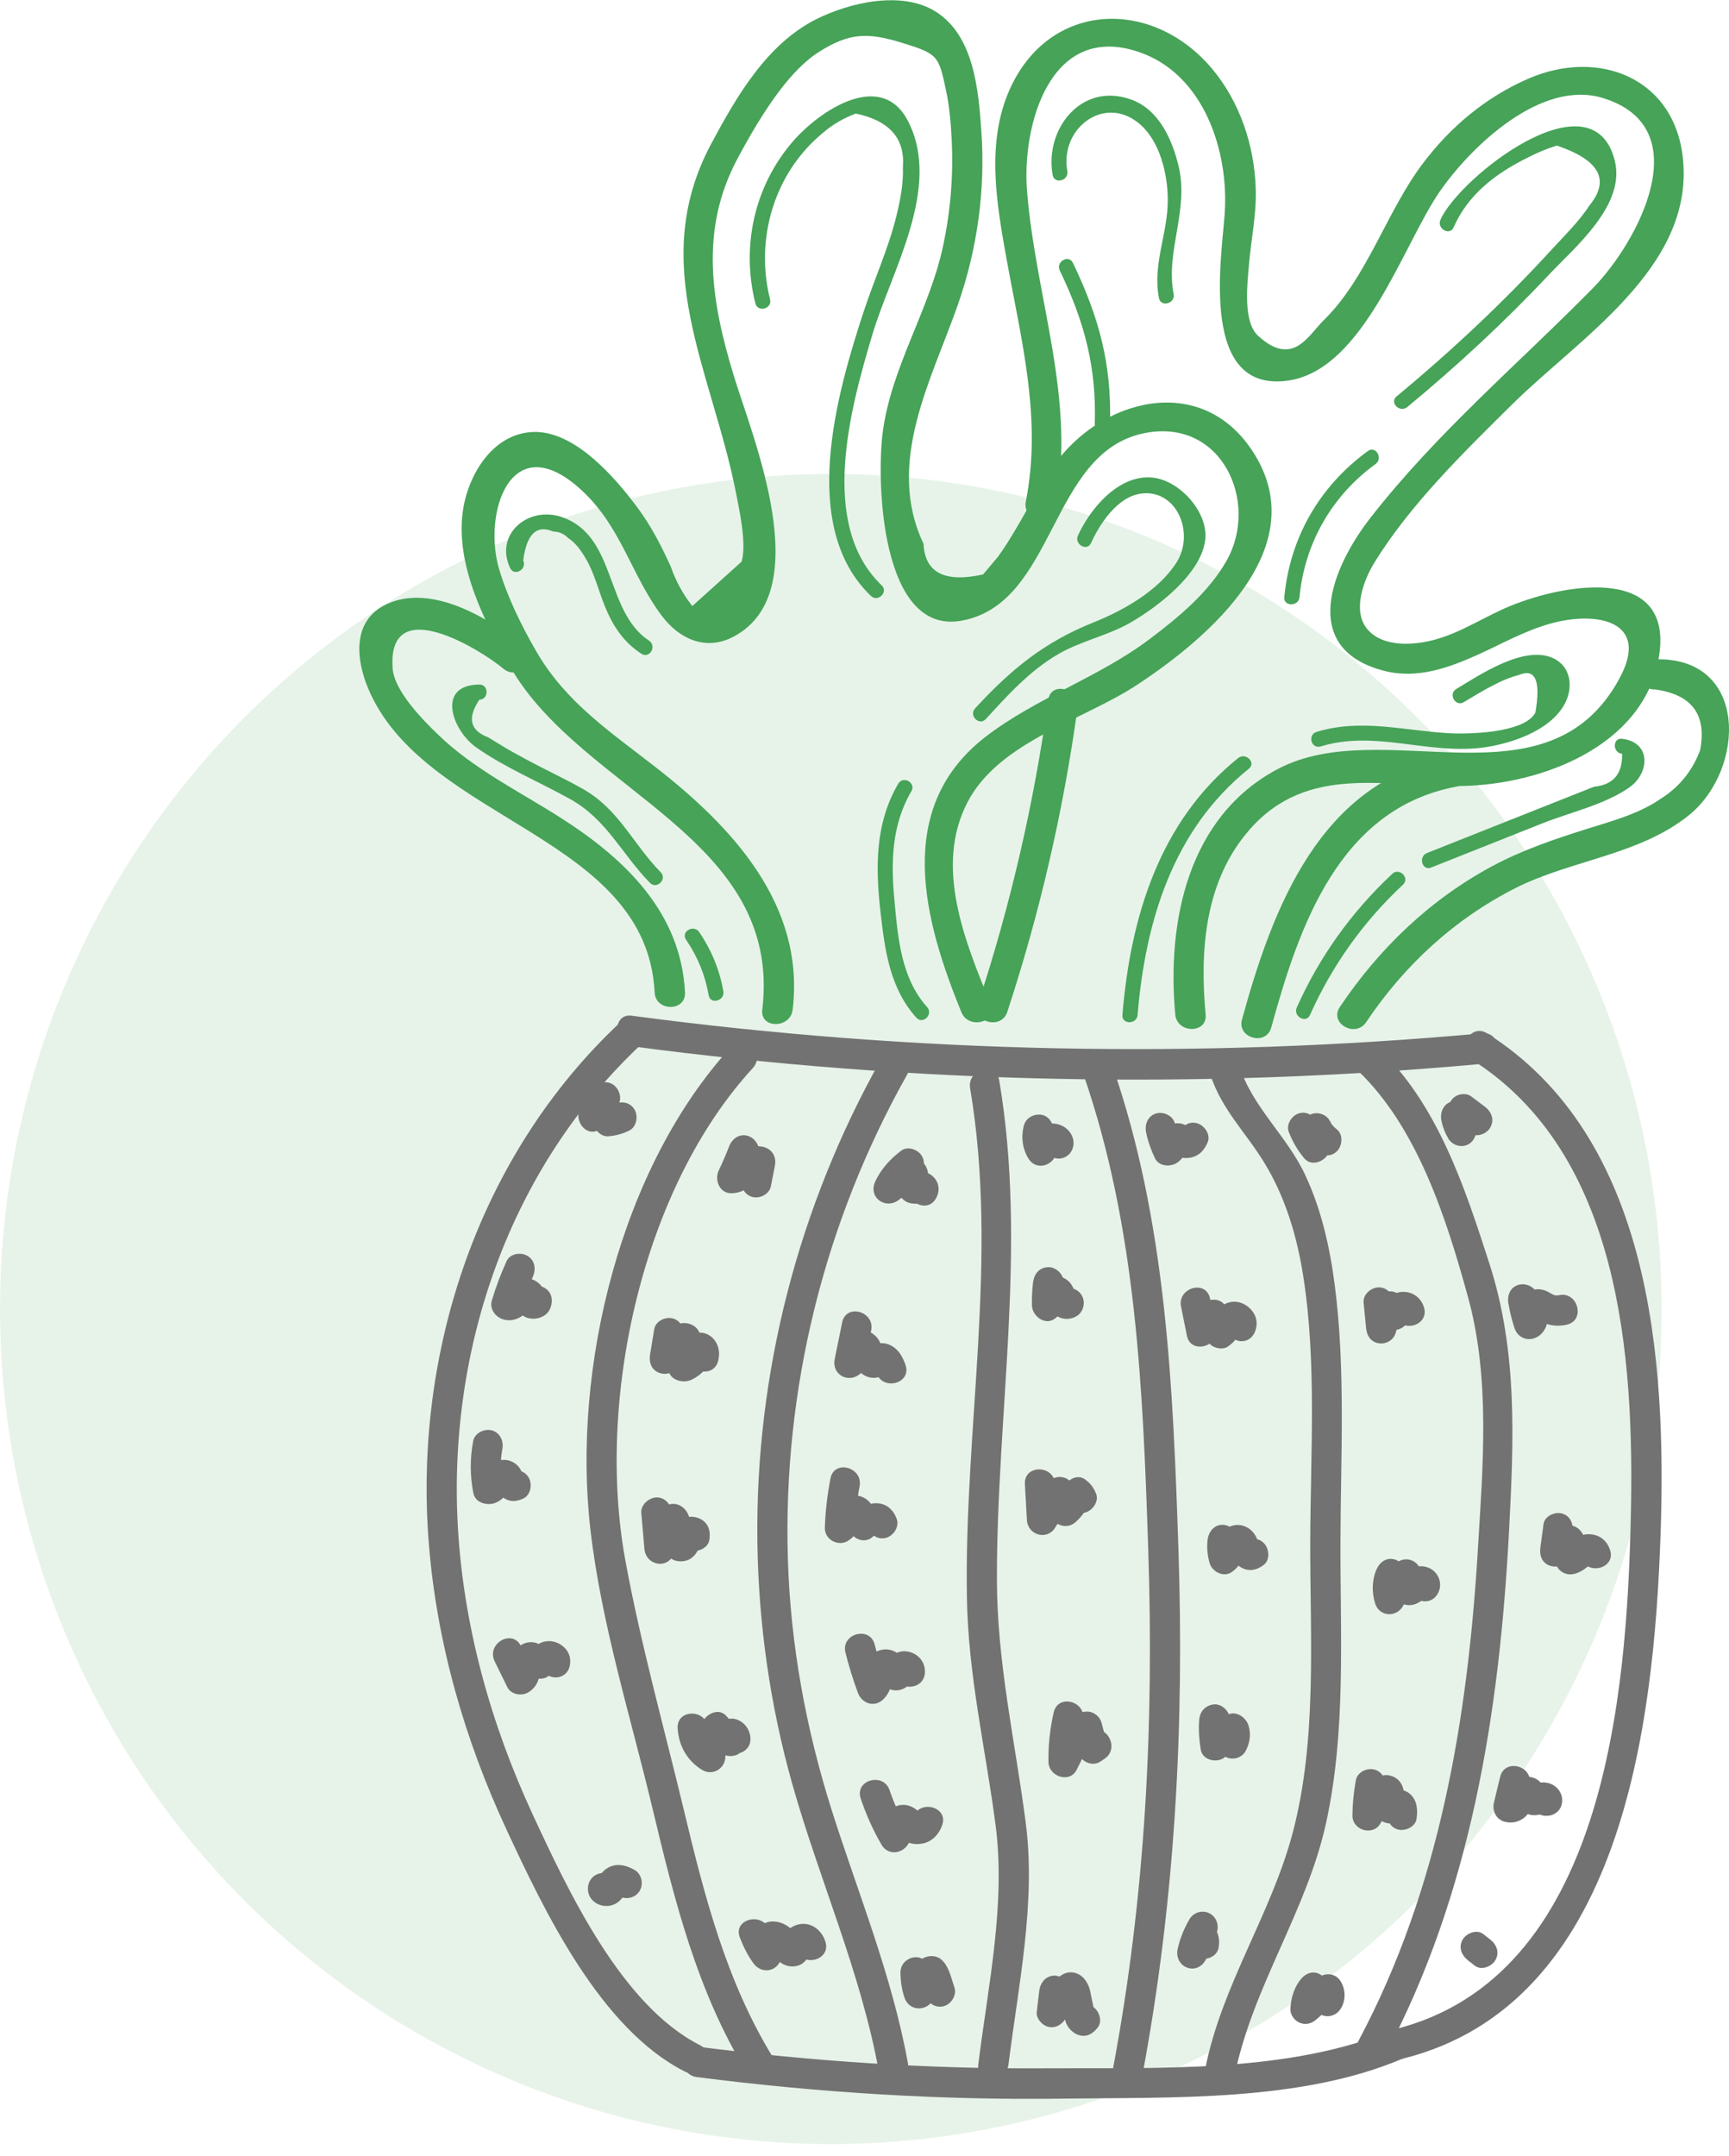 <svg width="77" height="96" viewBox="0 0 77 96" fill="none" xmlns="http://www.w3.org/2000/svg">
<ellipse cx="37" cy="58.289" rx="37" ry="37.184" fill="#46A358" fill-opacity="0.13"/>
<g clip-path="url(#clip0_157_263)">
<path d="M28.128 46.588C40.702 48.259 53.391 48.522 66.022 47.371C66.879 47.294 66.888 45.935 66.022 46.012C53.391 47.163 40.702 46.9 28.128 45.228C27.276 45.115 27.281 46.479 28.128 46.588Z" fill="#727272"/>
<path d="M31.03 92.489C36.464 93.186 41.935 93.526 47.414 93.449C52.234 93.381 57.925 93.594 62.444 91.677C63.229 91.342 62.884 90.028 62.086 90.368C57.449 92.335 51.508 92.067 46.549 92.099C41.356 92.135 36.177 91.791 31.025 91.129C30.173 91.02 30.178 92.38 31.03 92.489Z" fill="#727272"/>
<path d="M27.604 45.541C21.331 51.422 18.408 60.189 19.098 68.738C19.452 73.156 20.69 77.451 22.551 81.456C24.246 85.108 26.743 90.341 30.492 92.239C31.263 92.629 31.945 91.46 31.169 91.066C27.68 89.299 25.308 84.211 23.712 80.772C21.856 76.762 20.641 72.408 20.39 67.982C19.941 60.003 22.712 51.979 28.559 46.502C29.196 45.908 28.241 44.947 27.604 45.541Z" fill="#727272"/>
<path d="M65.548 47.186C72.166 51.377 72.789 60.415 72.628 67.533C72.449 75.471 71.475 88.048 62.086 90.368C61.248 90.576 61.602 91.886 62.445 91.677C72.247 89.258 73.655 76.776 73.951 68.376C74.224 60.515 73.534 50.638 66.225 46.012C65.49 45.55 64.817 46.724 65.548 47.186Z" fill="#727272"/>
<path d="M32.577 46.597C27.64 51.965 25.461 60.932 26.295 68.122C26.779 72.304 28.088 76.454 29.061 80.536C30.039 84.628 31.048 88.687 33.263 92.298C33.72 93.041 34.882 92.357 34.424 91.614C32.344 88.225 31.375 84.437 30.456 80.6C29.568 76.903 28.532 73.201 27.846 69.463C26.546 62.345 28.582 52.94 33.528 47.557C34.115 46.914 33.164 45.953 32.577 46.597Z" fill="#727272"/>
<path d="M39.24 47.163C35.563 53.705 33.63 61.136 33.729 68.666C33.779 72.281 34.29 75.901 35.267 79.381C36.482 83.699 38.33 87.795 39.137 92.23C39.294 93.091 40.59 92.724 40.433 91.868C39.729 87.985 38.236 84.369 37.047 80.627C35.895 76.993 35.204 73.246 35.088 69.427C34.855 61.874 36.711 54.412 40.401 47.847C40.832 47.086 39.67 46.402 39.24 47.163Z" fill="#727272"/>
<path d="M43.204 48.463C44.482 56.012 42.931 63.573 43.061 71.153C43.119 74.615 43.886 77.836 44.334 81.243C44.8 84.782 44.002 88.42 43.567 91.931C43.46 92.797 44.805 92.788 44.912 91.931C45.352 88.388 46.145 84.723 45.679 81.153C45.204 77.501 44.401 74.039 44.397 70.324C44.388 62.889 45.751 55.509 44.5 48.105C44.352 47.245 43.056 47.607 43.204 48.463Z" fill="#727272"/>
<path d="M48.248 47.834C50.611 54.652 50.898 61.847 51.136 69.001C51.396 76.771 51.01 84.419 49.575 92.067C49.414 92.923 50.71 93.29 50.871 92.43C52.328 84.664 52.745 76.889 52.481 69.001C52.239 61.729 51.943 54.398 49.544 47.471C49.261 46.656 47.961 47.009 48.248 47.834Z" fill="#727272"/>
<path d="M53.907 47.865C54.405 49.401 55.481 50.425 56.306 51.775C57.248 53.316 57.763 55.06 58.041 56.836C58.647 60.715 58.36 64.774 58.351 68.684C58.342 72.938 58.665 77.438 57.575 81.592C56.615 85.239 54.414 88.384 53.678 92.108C53.508 92.964 54.804 93.327 54.974 92.471C55.764 88.483 58.203 85.108 59.064 81.139C59.947 77.079 59.687 72.812 59.696 68.684C59.705 64.869 59.934 60.968 59.436 57.176C59.216 55.5 58.84 53.841 58.122 52.31C57.324 50.602 55.786 49.302 55.208 47.507C54.934 46.678 53.634 47.032 53.907 47.865Z" fill="#727272"/>
<path d="M60.449 47.652C63.121 50.19 64.408 54.24 65.372 57.738C66.377 61.38 66.04 65.268 65.816 68.997C65.363 76.563 64.099 84.12 60.507 90.862C60.095 91.632 61.256 92.321 61.669 91.546C65.498 84.356 66.776 76.273 67.202 68.208C67.417 64.149 67.592 60.184 66.332 56.274C65.238 52.881 64.031 49.193 61.399 46.687C60.772 46.094 59.817 47.054 60.449 47.652Z" fill="#727272"/>
<path d="M32.47 51.05C32.331 51.408 32.178 51.762 32.012 52.111C31.802 52.55 32.048 53.153 32.595 53.135C32.985 53.121 33.295 52.944 33.573 52.677C33.663 52.591 33.752 52.5 33.837 52.414C33.949 52.301 33.801 52.482 33.887 52.378C33.869 52.405 33.775 52.396 33.86 52.405C33.645 52.12 33.429 51.83 33.21 51.544C33.151 51.848 33.089 52.151 33.03 52.459C32.959 52.817 33.133 53.193 33.501 53.298C33.833 53.388 34.259 53.184 34.331 52.822C34.389 52.518 34.452 52.215 34.51 51.907C34.6 51.445 34.317 51.091 33.86 51.046C33.488 51.01 33.151 51.209 32.887 51.454C32.793 51.54 32.712 51.63 32.618 51.716C32.586 51.744 32.559 51.771 32.528 51.798C32.541 51.784 32.555 51.775 32.568 51.762C32.501 51.798 32.501 51.803 32.577 51.771C32.501 51.789 32.506 51.793 32.591 51.771C32.784 52.111 32.976 52.45 33.174 52.795C33.389 52.342 33.586 51.88 33.766 51.413C33.896 51.069 33.622 50.665 33.295 50.575C32.918 50.471 32.604 50.706 32.47 51.05Z" fill="#727272"/>
<path d="M29.137 59.183C29.075 59.564 29.012 59.944 28.949 60.32C28.9 60.624 28.98 60.923 29.259 61.086C29.505 61.231 29.877 61.204 30.075 60.982C30.205 60.832 30.335 60.683 30.465 60.533C30.55 60.434 30.671 60.248 30.774 60.193C30.662 60.225 30.55 60.257 30.433 60.284C30.456 60.279 30.483 60.279 30.505 60.275C30.393 60.243 30.281 60.212 30.164 60.184C30.182 60.198 30.2 60.212 30.218 60.225C30.106 60.03 29.994 59.836 29.886 59.636C29.922 60.026 29.815 60.461 29.77 60.855C29.707 61.421 30.375 61.63 30.783 61.444C31.312 61.195 31.666 60.737 31.855 60.189C31.478 60.289 31.106 60.388 30.729 60.488C30.716 60.402 30.702 60.316 30.689 60.23C30.469 61.077 31.77 61.439 31.985 60.592C32.083 60.207 31.994 59.786 31.68 59.527C31.276 59.197 30.734 59.315 30.554 59.827C30.474 60.053 30.308 60.171 30.102 60.27C30.438 60.465 30.774 60.66 31.115 60.859C31.182 60.252 31.505 59.174 30.68 58.943C29.985 58.748 29.496 59.582 29.119 60.021C29.496 60.243 29.868 60.461 30.245 60.683C30.308 60.302 30.371 59.922 30.433 59.546C30.492 59.183 30.339 58.812 29.962 58.707C29.644 58.621 29.196 58.821 29.137 59.183Z" fill="#727272"/>
<path d="M28.559 67.37C28.604 67.905 28.654 68.439 28.698 68.969C28.766 69.726 29.775 69.903 30.021 69.151C30.156 68.734 30.344 68.358 30.582 67.986C30.174 67.932 29.761 67.877 29.353 67.823C29.51 68.217 29.618 68.621 29.676 69.046C29.743 69.527 30.322 69.608 30.663 69.454C30.833 69.377 30.972 69.228 31.061 69.065C31.102 68.992 31.133 68.906 31.16 68.829C31.174 68.788 31.183 68.747 31.196 68.707C31.218 68.639 31.209 68.643 31.178 68.72C31.079 68.779 30.981 68.838 30.882 68.897C30.905 68.888 30.931 68.883 30.954 68.874C30.833 68.874 30.716 68.874 30.595 68.874C30.586 68.87 30.577 68.865 30.573 68.856C30.492 68.775 30.411 68.693 30.331 68.612C30.344 68.63 30.353 68.648 30.366 68.666C30.344 68.489 30.322 68.317 30.299 68.14C30.295 68.163 30.295 68.186 30.29 68.204C30.241 68.566 30.375 68.933 30.761 69.042C31.075 69.128 31.541 68.933 31.591 68.566C31.631 68.272 31.609 68.004 31.393 67.782C31.214 67.601 30.941 67.515 30.689 67.542C30.429 67.574 30.201 67.728 30.062 67.95C30.003 68.045 29.923 68.177 29.918 68.285C29.914 68.444 29.846 68.331 29.99 68.267C30.317 68.403 30.649 68.539 30.976 68.675C30.918 68.254 30.81 67.85 30.654 67.452C30.438 66.917 29.757 66.763 29.425 67.288C29.129 67.755 28.9 68.254 28.73 68.775C29.169 68.834 29.609 68.897 30.053 68.956C30.008 68.421 29.959 67.887 29.914 67.356C29.882 66.99 29.627 66.677 29.241 66.677C28.896 66.691 28.528 67.003 28.559 67.37Z" fill="#727272"/>
<path d="M30.178 76.957C30.223 77.741 30.613 78.425 31.29 78.824C31.738 79.082 32.294 78.751 32.303 78.235C32.308 77.836 32.398 77.469 32.55 77.102C32.173 77.202 31.801 77.302 31.425 77.401C31.608 77.628 31.806 77.827 32.026 78.013C32.384 78.316 33.039 78.257 33.151 77.714C33.178 77.591 33.209 77.487 33.25 77.374C32.873 77.474 32.501 77.573 32.124 77.673C32.164 77.65 32.187 77.677 32.182 77.75C32.326 78.09 32.819 78.162 33.102 77.995C33.447 77.791 33.487 77.406 33.344 77.066C33.285 76.93 33.191 76.808 33.075 76.713C32.658 76.382 32.147 76.504 31.949 77.011C31.904 77.125 31.873 77.234 31.851 77.351C32.227 77.252 32.599 77.152 32.976 77.052C32.756 76.867 32.559 76.663 32.375 76.441C32.017 75.997 31.425 76.327 31.25 76.74C31.052 77.215 30.963 77.718 30.954 78.235C31.29 78.04 31.626 77.845 31.967 77.646C31.707 77.496 31.537 77.261 31.519 76.953C31.474 76.092 30.129 76.083 30.178 76.957Z" fill="#727272"/>
<path d="M32.949 86.277C33.106 86.685 33.294 87.061 33.55 87.419C33.949 87.971 34.743 87.767 34.806 87.074C34.81 87.034 34.882 86.531 34.855 86.508C34.662 86.63 34.474 86.753 34.281 86.875C34.326 86.938 34.366 86.997 34.415 87.056C34.586 87.274 34.797 87.459 35.07 87.536C35.281 87.591 35.528 87.564 35.711 87.446C35.832 87.364 35.918 87.269 35.98 87.138C36.003 87.083 36.025 87.029 36.048 86.975C36.151 86.648 35.953 86.594 35.46 86.811C35.729 87.636 37.03 87.283 36.756 86.449C36.568 85.878 36.021 85.507 35.424 85.733C35.182 85.828 34.971 86.01 34.855 86.245C34.819 86.318 34.689 86.63 34.734 86.721C34.994 86.571 35.249 86.417 35.51 86.268C35.474 86.222 35.438 86.182 35.406 86.136C35.191 85.697 34.568 85.448 34.12 85.611C33.487 85.837 33.514 86.517 33.465 87.079C33.882 86.966 34.299 86.852 34.72 86.734C34.536 86.481 34.371 86.213 34.254 85.919C33.931 85.112 32.631 85.461 32.949 86.277Z" fill="#727272"/>
<path d="M40.137 51.236C39.653 51.603 39.249 52.038 38.985 52.595C38.639 53.32 39.442 53.891 40.043 53.42C40.186 53.307 40.33 53.193 40.473 53.08C40.536 53.03 40.599 52.98 40.666 52.931C40.697 52.903 40.729 52.881 40.76 52.854C40.872 52.772 40.814 52.786 40.585 52.89C40.473 52.858 40.361 52.826 40.245 52.799C40.258 52.808 40.272 52.817 40.285 52.826C40.204 52.745 40.123 52.663 40.043 52.582C40.029 52.523 40.011 52.468 39.998 52.41C40.002 52.346 40.002 52.337 39.989 52.391C39.958 52.414 39.949 52.568 39.949 52.591C39.917 52.799 39.935 53.003 40.043 53.193C40.141 53.366 40.316 53.52 40.509 53.569C40.59 53.592 40.693 53.601 40.778 53.601C40.859 53.601 40.931 53.588 41.002 53.56C41.096 53.533 41.065 53.524 40.904 53.533C40.805 53.474 40.706 53.415 40.608 53.356C40.621 53.37 40.635 53.384 40.648 53.397C40.59 53.298 40.532 53.198 40.473 53.098C40.478 53.112 40.482 53.13 40.487 53.144C40.509 52.967 40.532 52.795 40.554 52.618C40.545 52.632 40.541 52.645 40.532 52.659C40.123 53.429 41.285 54.118 41.693 53.343C41.868 53.017 41.827 52.65 41.554 52.391C41.41 52.255 41.218 52.174 41.02 52.169C40.908 52.165 40.778 52.237 40.679 52.228C40.792 52.26 40.904 52.292 41.02 52.319C41.002 52.305 40.984 52.292 40.971 52.283C41.052 52.364 41.132 52.446 41.213 52.527C41.204 52.509 41.195 52.491 41.186 52.473C41.218 52.586 41.249 52.7 41.276 52.817C41.267 52.731 41.28 52.777 41.312 52.65C41.348 52.491 41.352 52.319 41.316 52.156C41.24 51.83 40.998 51.594 40.675 51.535C40.339 51.472 40.11 51.648 39.855 51.848C39.599 52.047 39.343 52.251 39.088 52.45C39.442 52.727 39.792 52.999 40.146 53.275C40.307 52.94 40.514 52.632 40.814 52.405C41.105 52.188 41.254 51.816 41.056 51.476C40.89 51.191 40.433 51.019 40.137 51.236Z" fill="#727272"/>
<path d="M37.505 58.884C37.393 59.428 37.285 59.971 37.173 60.52C37.034 61.213 37.779 61.611 38.299 61.181C38.451 61.054 38.586 60.896 38.684 60.724C38.752 60.606 38.832 60.366 38.868 60.307C38.788 60.388 38.707 60.47 38.626 60.551C38.648 60.538 38.666 60.524 38.689 60.506C38.577 60.538 38.465 60.569 38.348 60.597C38.375 60.592 38.402 60.592 38.429 60.588C38.317 60.556 38.205 60.524 38.088 60.497C37.98 60.447 37.976 60.27 38.007 60.502C38.016 60.56 38.03 60.61 38.048 60.665C38.11 60.868 38.222 61.05 38.393 61.177C38.55 61.294 38.734 61.358 38.931 61.353C39.052 61.349 39.164 61.317 39.272 61.263C39.33 61.24 39.379 61.208 39.424 61.167C39.541 61.086 39.509 61.09 39.334 61.172C39.222 61.14 39.11 61.109 38.994 61.081C39.012 61.09 39.016 61.099 39.03 61.136C39.317 61.956 40.617 61.602 40.325 60.773C40.2 60.415 40.016 60.085 39.671 59.908C39.491 59.813 39.267 59.786 39.07 59.831C38.873 59.876 38.756 60.008 38.586 60.089C38.698 60.057 38.81 60.026 38.926 59.999C38.904 59.999 38.877 59.999 38.855 59.999C38.967 60.03 39.079 60.062 39.196 60.089C39.317 60.302 39.352 60.334 39.303 60.184C39.294 60.125 39.285 60.066 39.276 60.008C39.245 59.89 39.196 59.767 39.133 59.668C38.967 59.405 38.693 59.233 38.384 59.237C38.079 59.242 37.801 59.419 37.657 59.686C37.536 59.913 37.545 60.048 37.339 60.221C37.716 60.443 38.088 60.66 38.465 60.882C38.577 60.338 38.684 59.795 38.796 59.251C38.976 58.39 37.68 58.028 37.505 58.884Z" fill="#727272"/>
<path d="M36.985 65.83C36.846 66.559 36.756 67.293 36.734 68.032C36.716 68.548 37.317 68.874 37.747 68.621C37.944 68.503 38.088 68.344 38.196 68.14C38.236 68.063 38.352 67.887 38.33 67.819C38.326 67.81 38.285 67.868 38.303 67.859C38.191 67.891 38.079 67.923 37.962 67.95C37.953 67.955 37.94 67.955 37.931 67.959C37.85 67.878 37.77 67.796 37.689 67.715C37.765 67.814 37.756 67.805 37.765 67.909C37.814 68.467 38.478 68.838 38.913 68.39C38.962 68.335 39.012 68.285 39.065 68.236C38.971 68.281 38.873 68.272 38.779 68.217C38.72 68.118 38.662 68.018 38.604 67.918C38.613 67.946 38.621 67.973 38.635 68C38.761 68.344 39.092 68.58 39.465 68.476C39.792 68.385 40.061 67.986 39.935 67.638C39.586 66.677 38.568 66.799 37.962 67.429C38.343 67.588 38.729 67.751 39.11 67.909C39.056 67.252 38.734 66.541 37.962 66.591C37.648 66.609 37.37 66.795 37.205 67.062C37.146 67.157 37.106 67.266 37.061 67.37C37.012 67.483 36.927 67.524 37.066 67.443C37.402 67.638 37.738 67.832 38.079 68.032C38.097 67.411 38.164 66.799 38.281 66.188C38.447 65.336 37.151 64.973 36.985 65.83Z" fill="#727272"/>
<path d="M37.653 73.591C37.805 74.198 37.989 74.791 38.205 75.376C38.379 75.852 38.94 76.051 39.33 75.675C39.5 75.507 39.617 75.312 39.675 75.077C39.698 74.982 39.715 74.868 39.72 74.773C39.733 74.483 39.702 74.724 39.729 74.71C39.617 74.742 39.505 74.773 39.388 74.801C39.42 74.801 39.447 74.796 39.478 74.796C39.366 74.764 39.254 74.733 39.137 74.705C39.047 74.665 39.074 74.624 39.146 74.751C39.182 74.814 39.213 74.868 39.258 74.927C39.397 75.109 39.568 75.231 39.796 75.263C39.998 75.29 40.191 75.24 40.361 75.122C40.455 75.054 40.541 74.977 40.603 74.878C40.63 74.823 40.657 74.769 40.68 74.715C40.769 74.538 40.693 74.583 40.451 74.855C40.33 74.855 40.213 74.855 40.092 74.855C40.038 74.81 39.989 74.76 39.935 74.715C39.904 74.601 39.873 74.488 39.846 74.37C39.846 74.397 39.846 74.424 39.846 74.452C39.832 75.326 41.177 75.326 41.191 74.452C41.2 73.994 40.886 73.636 40.451 73.546C40.218 73.496 39.985 73.546 39.792 73.686C39.698 73.754 39.621 73.831 39.559 73.926C39.545 73.953 39.532 73.985 39.514 74.012C39.397 74.239 39.429 74.234 39.612 73.999C39.724 73.967 39.837 73.935 39.953 73.908C39.931 73.912 39.908 73.912 39.886 73.917C39.998 73.949 40.11 73.981 40.227 74.008C40.419 74.103 40.321 74.071 40.249 73.944C40.195 73.845 40.124 73.749 40.043 73.677C39.787 73.446 39.451 73.387 39.133 73.5C38.877 73.591 38.684 73.79 38.554 74.021C38.483 74.153 38.447 74.284 38.42 74.429C38.406 74.493 38.42 74.674 38.379 74.715C38.756 74.814 39.128 74.914 39.505 75.013C39.29 74.429 39.106 73.831 38.953 73.228C38.734 72.386 37.438 72.744 37.653 73.591Z" fill="#727272"/>
<path d="M38.33 80.083C38.572 80.804 38.881 81.497 39.262 82.149C39.536 82.616 40.141 82.562 40.424 82.149C40.5 82.036 40.554 81.918 40.59 81.787C40.594 81.746 40.599 81.71 40.608 81.669C40.679 81.406 40.617 81.415 40.41 81.701C40.289 81.701 40.173 81.701 40.052 81.701C39.863 81.642 39.949 81.656 40.047 81.764C40.119 81.841 40.209 81.923 40.303 81.977C40.495 82.086 40.724 82.127 40.944 82.109C41.446 82.072 41.791 81.737 41.957 81.279C42.258 80.46 40.957 80.102 40.661 80.917C40.747 80.691 40.957 80.817 40.922 80.709C40.895 80.632 40.738 80.527 40.666 80.487C40.446 80.36 40.182 80.333 39.944 80.414C39.724 80.487 39.549 80.654 39.437 80.858C39.339 81.039 39.365 81.311 39.258 81.465C39.644 81.465 40.034 81.465 40.419 81.465C40.092 80.908 39.827 80.337 39.621 79.725C39.352 78.901 38.052 79.254 38.33 80.083Z" fill="#727272"/>
<path d="M40.101 87.835C40.105 88.212 40.159 88.588 40.276 88.941C40.361 89.199 40.562 89.39 40.836 89.426C41.083 89.457 41.392 89.344 41.504 89.1C41.58 88.936 41.657 88.773 41.733 88.615C41.769 88.538 41.804 88.465 41.836 88.388C41.854 88.352 41.872 88.311 41.89 88.275C41.926 88.207 41.926 88.207 41.89 88.275C41.791 88.334 41.692 88.393 41.594 88.452C41.607 88.447 41.625 88.438 41.639 88.434C41.518 88.434 41.401 88.434 41.28 88.434C41.258 88.424 41.231 88.411 41.208 88.402C41.127 88.32 41.047 88.239 40.966 88.157C40.899 88.044 40.962 88.139 40.989 88.216C41.011 88.289 41.038 88.356 41.06 88.429C41.109 88.57 41.159 88.715 41.204 88.855C41.32 89.204 41.666 89.43 42.033 89.331C42.365 89.24 42.621 88.841 42.504 88.493C42.311 87.931 42.15 87.006 41.37 87.111C40.764 87.192 40.562 87.935 40.338 88.415C40.746 88.47 41.159 88.524 41.567 88.579C41.482 88.311 41.441 88.094 41.437 87.831C41.432 87.478 41.132 87.133 40.764 87.151C40.41 87.169 40.096 87.455 40.101 87.835Z" fill="#727272"/>
<path d="M46.28 88.66C46.244 88.968 46.208 89.281 46.172 89.589C46.136 89.879 46.405 90.173 46.665 90.246C46.97 90.332 47.253 90.182 47.423 89.933C47.544 89.757 47.665 89.584 47.786 89.408C47.84 89.326 47.898 89.249 47.952 89.168C47.975 89.136 47.997 89.104 48.02 89.072C48.118 88.936 48.105 88.945 47.984 89.1C47.872 89.131 47.76 89.163 47.643 89.19C47.665 89.19 47.683 89.19 47.706 89.19C47.594 89.158 47.481 89.127 47.365 89.1C47.23 88.864 47.185 88.819 47.23 88.964C47.244 89.018 47.253 89.077 47.266 89.131C47.289 89.245 47.311 89.353 47.338 89.466C47.387 89.702 47.41 89.978 47.531 90.191C47.647 90.391 47.84 90.563 48.064 90.626C48.41 90.722 48.692 90.545 48.894 90.273C49.114 89.978 48.939 89.512 48.652 89.344C48.306 89.14 47.952 89.294 47.733 89.589C47.724 89.602 47.715 89.616 47.706 89.625C47.898 89.512 48.091 89.398 48.289 89.29C48.275 89.29 48.262 89.294 48.248 89.294C48.36 89.326 48.472 89.358 48.589 89.385C48.706 89.444 48.777 89.775 48.71 89.439C48.692 89.344 48.67 89.254 48.652 89.158C48.616 88.991 48.584 88.823 48.549 88.656C48.468 88.302 48.257 87.958 47.889 87.853C47.481 87.74 47.159 87.976 46.93 88.284C46.701 88.597 46.486 88.918 46.266 89.235C46.683 89.349 47.1 89.462 47.522 89.58C47.558 89.272 47.594 88.959 47.63 88.651C47.67 88.284 47.289 87.971 46.957 87.971C46.558 87.98 46.325 88.298 46.28 88.66Z" fill="#727272"/>
<path d="M46.926 76.25C46.76 76.975 46.679 77.718 46.693 78.461C46.702 79.1 47.635 79.431 47.948 78.806C48.083 78.534 48.217 78.266 48.352 77.995C48.451 77.795 48.522 77.546 48.702 77.406C48.603 77.465 48.504 77.523 48.406 77.582C48.406 77.578 48.406 77.573 48.41 77.569C48.195 77.401 47.98 77.238 47.76 77.07C47.845 77.392 47.93 77.714 48.016 78.035C48.123 78.439 48.639 78.683 49.002 78.443C49.065 78.402 49.128 78.357 49.19 78.316C49.908 77.836 49.235 76.658 48.513 77.143C48.451 77.184 48.388 77.229 48.325 77.27C48.652 77.406 48.984 77.542 49.312 77.677C49.226 77.356 49.141 77.034 49.056 76.713C48.98 76.427 48.702 76.21 48.406 76.214C47.46 76.232 47.137 77.419 46.787 78.126C47.204 78.239 47.621 78.353 48.042 78.47C48.033 77.841 48.087 77.234 48.226 76.617C48.415 75.761 47.119 75.399 46.926 76.25Z" fill="#727272"/>
<path d="M45.643 66.083C45.674 66.618 45.701 67.148 45.733 67.683C45.769 68.353 46.62 68.612 46.988 68.027C47.248 67.61 47.508 67.198 47.768 66.781C47.383 66.781 46.993 66.781 46.607 66.781C46.701 66.944 46.759 67.094 46.768 67.284C46.8 67.882 47.477 68.168 47.916 67.764C48.257 67.456 48.477 67.085 48.643 66.654C48.315 66.79 47.983 66.926 47.656 67.062C47.656 67.071 47.656 67.08 47.652 67.085C47.593 66.985 47.535 66.885 47.477 66.786C47.49 66.813 47.499 66.844 47.513 66.872C47.652 67.212 47.957 67.452 48.342 67.347C48.656 67.261 48.952 66.854 48.813 66.509C48.697 66.233 48.575 66.065 48.333 65.884C47.952 65.599 47.486 65.925 47.347 66.292C47.266 66.5 47.127 66.654 46.966 66.804C47.347 66.962 47.732 67.125 48.114 67.284C48.091 66.858 47.983 66.464 47.768 66.097C47.504 65.648 46.876 65.666 46.607 66.097C46.347 66.514 46.087 66.926 45.827 67.343C46.244 67.456 46.661 67.569 47.082 67.687C47.051 67.153 47.024 66.623 46.993 66.088C46.939 65.213 45.594 65.209 45.643 66.083Z" fill="#727272"/>
<path d="M46.007 57.099C45.966 57.443 45.948 57.788 45.957 58.132C45.971 58.603 46.536 59.038 46.971 58.721C47.195 58.558 47.334 58.372 47.41 58.105C47.428 58.041 47.446 57.969 47.455 57.905C47.464 57.846 47.5 57.842 47.45 57.887C47.217 58.105 46.971 58.417 46.599 57.964C46.639 58.014 46.625 58.01 46.599 57.951C46.63 58.019 46.652 58.096 46.684 58.164C46.737 58.281 46.818 58.386 46.908 58.476C47.186 58.753 47.599 58.807 47.935 58.612C48.253 58.431 48.356 57.996 48.177 57.683C47.989 57.362 47.576 57.258 47.258 57.439C47.244 57.448 47.226 57.457 47.213 57.466C47.325 57.434 47.437 57.403 47.554 57.375C47.59 57.371 47.912 57.552 47.885 57.561C47.903 57.597 47.903 57.597 47.89 57.566C47.877 57.529 47.863 57.493 47.845 57.457C47.791 57.325 47.728 57.203 47.63 57.094C47.41 56.863 47.069 56.75 46.76 56.85C46.468 56.94 46.276 57.176 46.181 57.461C46.159 57.525 46.15 57.588 46.132 57.656C46.123 57.688 46.114 57.715 46.11 57.747C46.092 57.806 46.092 57.806 46.114 57.747C46.141 57.661 46.2 57.593 46.289 57.547C46.625 57.742 46.962 57.937 47.303 58.136C47.294 57.792 47.312 57.448 47.352 57.103C47.397 56.75 47.011 56.41 46.679 56.424C46.28 56.442 46.056 56.723 46.007 57.099Z" fill="#727272"/>
<path d="M45.593 50.131C45.468 50.629 45.531 51.141 45.795 51.58C46.109 52.115 46.831 51.952 47.024 51.417C47.096 51.218 46.988 51.54 47.055 51.336C47.082 51.259 47.105 51.295 47.037 51.327C46.831 51.435 46.553 51.363 46.49 51.091C46.575 51.449 46.975 51.662 47.32 51.567C47.679 51.467 47.876 51.091 47.791 50.729C47.67 50.212 47.114 49.936 46.616 50.053C46.127 50.176 45.889 50.606 45.728 51.05C46.136 50.996 46.549 50.942 46.957 50.887C46.889 50.769 46.88 50.778 46.867 50.638C46.876 50.711 46.871 50.62 46.871 50.597C46.88 50.398 46.845 50.679 46.889 50.484C46.975 50.14 46.777 49.732 46.419 49.646C46.073 49.573 45.688 49.759 45.593 50.131Z" fill="#727272"/>
<path d="M26.366 48.527C26.169 48.79 25.99 49.066 25.833 49.356C25.568 49.832 26.017 50.575 26.591 50.353C26.797 50.276 26.999 50.194 27.205 50.117C26.931 49.959 26.653 49.8 26.375 49.641C26.411 49.745 26.429 49.813 26.425 49.918C26.42 50.262 26.738 50.629 27.097 50.597C27.433 50.57 27.721 50.489 28.021 50.344C28.348 50.185 28.433 49.709 28.263 49.415C28.066 49.075 27.671 49.012 27.344 49.17C27.277 49.202 27.151 49.234 27.097 49.238C27.321 49.465 27.546 49.691 27.77 49.918C27.774 49.7 27.743 49.483 27.671 49.279C27.559 48.957 27.205 48.667 26.842 48.803C26.635 48.88 26.434 48.962 26.227 49.039C26.479 49.37 26.734 49.705 26.985 50.035C27.147 49.745 27.321 49.469 27.519 49.206C27.738 48.912 27.564 48.445 27.277 48.278C26.94 48.083 26.586 48.232 26.366 48.527Z" fill="#727272"/>
<path d="M22.56 56.157C22.304 56.723 22.085 57.303 21.905 57.901C21.793 58.272 22.04 58.617 22.376 58.739C22.663 58.843 22.973 58.78 23.224 58.617C23.331 58.544 23.403 58.472 23.484 58.377C23.793 58.005 23.367 58.485 23.116 58.173C23.058 58.073 22.999 57.973 22.941 57.874C22.905 57.747 22.932 58.01 22.932 58.005C22.946 58.109 22.973 58.218 23.026 58.313C23.129 58.49 23.318 58.635 23.511 58.689C23.874 58.789 24.34 58.648 24.497 58.277C24.64 57.942 24.596 57.547 24.255 57.348C23.972 57.181 23.479 57.253 23.336 57.593C23.349 57.575 23.363 57.556 23.381 57.543C23.479 57.484 23.578 57.425 23.677 57.366C23.811 57.407 23.945 57.448 24.08 57.489C24.138 57.588 24.197 57.688 24.255 57.788C24.291 57.914 24.264 57.602 24.255 57.57C24.219 57.434 24.156 57.312 24.067 57.212C23.901 57.035 23.686 56.931 23.443 56.918C23.224 56.909 23.022 56.972 22.843 57.099C22.757 57.158 22.686 57.226 22.618 57.307C22.34 57.634 22.533 57.357 22.739 57.43C22.896 57.711 23.053 57.987 23.21 58.268C23.354 57.783 23.524 57.312 23.73 56.85C23.878 56.514 23.825 56.12 23.488 55.921C23.192 55.744 22.708 55.821 22.56 56.157Z" fill="#727272"/>
<path d="M21.071 64.171C20.928 64.951 20.928 65.707 21.08 66.487C21.157 66.872 21.569 67.017 21.91 66.962C22.107 66.931 22.291 66.817 22.43 66.668C22.488 66.604 22.542 66.527 22.591 66.455C22.618 66.414 22.641 66.373 22.663 66.328C22.703 66.265 22.69 66.269 22.614 66.333C22.493 66.333 22.376 66.333 22.255 66.333C22.287 66.342 22.318 66.351 22.349 66.36C22.251 66.301 22.152 66.242 22.053 66.183C22.004 66.079 22 66.083 22.044 66.197C22.067 66.251 22.089 66.305 22.112 66.36C22.183 66.496 22.282 66.604 22.408 66.686C22.708 66.89 22.982 66.876 23.304 66.727C23.636 66.577 23.717 66.088 23.547 65.798C23.349 65.454 22.959 65.404 22.627 65.553C22.605 65.562 22.578 65.576 22.555 65.585C22.73 65.562 22.901 65.54 23.076 65.517C23.049 65.508 23.022 65.503 22.995 65.494C23.094 65.553 23.192 65.612 23.291 65.671C23.318 65.762 23.318 65.771 23.295 65.703C23.273 65.63 23.246 65.562 23.215 65.499C23.174 65.422 23.13 65.345 23.067 65.281C22.878 65.078 22.618 64.982 22.345 65.01C22.107 65.032 21.896 65.15 21.73 65.322C21.65 65.404 21.582 65.499 21.524 65.599C21.511 65.626 21.493 65.653 21.479 65.68C21.394 65.807 21.417 65.793 21.551 65.644C21.825 65.802 22.103 65.961 22.381 66.12C22.277 65.594 22.273 65.055 22.372 64.529C22.439 64.167 22.273 63.795 21.901 63.691C21.569 63.605 21.139 63.809 21.071 64.171Z" fill="#727272"/>
<path d="M22.03 73.98C22.219 74.361 22.403 74.742 22.591 75.122C22.757 75.457 23.21 75.534 23.51 75.367C23.752 75.231 23.918 75.013 23.994 74.742C24.03 74.619 24.053 74.465 24.039 74.338C24.026 74.193 24.089 74.234 24.012 74.302C23.914 74.361 23.815 74.42 23.716 74.479C23.707 74.483 23.698 74.483 23.689 74.488C23.577 74.456 23.465 74.424 23.349 74.397C23.582 74.533 23.694 74.751 24.035 74.751C24.438 74.751 24.528 74.51 24.77 74.27C24.672 74.329 24.573 74.388 24.474 74.447C24.344 74.365 24.214 74.284 24.084 74.198C24.138 74.56 24.591 74.76 24.914 74.674C25.299 74.565 25.438 74.202 25.384 73.835C25.322 73.428 24.941 73.124 24.546 73.083C24.084 73.038 23.784 73.292 23.564 73.672C23.645 73.591 23.725 73.509 23.806 73.428C23.784 73.446 23.757 73.464 23.734 73.482C23.846 73.45 23.959 73.419 24.075 73.391C24.053 73.391 24.026 73.391 24.003 73.391C24.116 73.423 24.228 73.455 24.344 73.482C24.264 73.437 24.053 73.206 23.873 73.156C23.618 73.083 23.349 73.138 23.138 73.296C22.95 73.437 22.82 73.645 22.752 73.867C22.708 74.008 22.757 74.293 22.685 74.393C22.766 74.311 22.847 74.23 22.927 74.148C22.9 74.162 22.873 74.18 22.842 74.193C23.147 74.275 23.456 74.356 23.761 74.438C23.573 74.057 23.389 73.677 23.201 73.296C22.806 72.508 21.645 73.197 22.03 73.98Z" fill="#727272"/>
<path d="M26.183 84.075C26.161 84.659 26.762 84.99 27.268 84.832C27.511 84.754 27.685 84.582 27.802 84.365C27.82 84.329 27.838 84.288 27.856 84.252C27.954 84.093 27.856 84.138 27.551 84.397C27.412 84.379 27.475 84.379 27.573 84.433C27.892 84.609 28.309 84.51 28.492 84.188C28.672 83.876 28.569 83.436 28.25 83.259C27.919 83.074 27.542 82.965 27.174 83.119C26.986 83.201 26.829 83.336 26.721 83.518C26.69 83.567 26.659 83.626 26.641 83.685C26.632 83.703 26.623 83.722 26.614 83.74C26.847 83.477 27.089 83.454 27.345 83.672C27.403 83.771 27.461 83.871 27.519 83.971C27.524 84.007 27.528 84.043 27.533 84.079C27.546 83.722 27.215 83.382 26.86 83.4C26.479 83.413 26.197 83.694 26.183 84.075Z" fill="#727272"/>
<path d="M51.037 50.407C51.118 50.815 51.257 51.195 51.432 51.571C51.598 51.92 52.05 51.966 52.351 51.816C52.521 51.73 52.66 51.576 52.75 51.408C52.777 51.358 52.795 51.304 52.822 51.25C52.965 50.937 52.817 51.408 52.472 51.372C52.36 51.34 52.248 51.309 52.131 51.282C52.055 51.245 52.243 51.367 52.243 51.367C52.315 51.422 52.364 51.454 52.45 51.49C52.624 51.567 52.804 51.581 52.992 51.553C53.396 51.485 53.633 51.223 53.786 50.856C53.925 50.516 53.633 50.108 53.315 50.017C52.929 49.909 52.629 50.153 52.485 50.493C52.642 50.199 52.84 50.135 53.073 50.303C53.055 50.285 53.037 50.267 53.014 50.253C52.929 50.167 52.768 50.076 52.651 50.045C52.436 49.986 52.203 50.022 52.015 50.135C51.858 50.23 51.746 50.38 51.669 50.543C51.651 50.584 51.629 50.629 51.611 50.674C51.562 50.819 51.589 50.683 51.669 50.647C51.974 50.729 52.284 50.81 52.589 50.892C52.463 50.624 52.387 50.344 52.328 50.054C52.261 49.691 51.831 49.487 51.499 49.578C51.136 49.673 50.97 50.045 51.037 50.407Z" fill="#727272"/>
<path d="M52.598 58.186C52.683 58.617 52.773 59.047 52.858 59.477C53.002 60.189 53.948 60.057 54.154 59.477C54.221 59.283 54.338 59.156 54.486 59.02C54.132 58.975 53.782 58.929 53.428 58.884C53.544 59.156 53.665 59.432 53.782 59.704C53.916 60.017 54.437 60.153 54.701 59.949C54.863 59.826 54.993 59.718 55.096 59.536C55.132 59.473 55.172 59.396 55.194 59.323C55.203 59.292 55.217 59.26 55.235 59.233C55.342 59.033 55.136 58.97 54.611 59.042C54.562 59.405 54.957 59.722 55.284 59.722C55.688 59.722 55.907 59.41 55.957 59.042C56.033 58.476 55.508 57.964 54.966 57.964C54.692 57.964 54.446 58.087 54.262 58.281C54.176 58.372 54.118 58.472 54.06 58.58C54.024 58.653 53.885 58.879 54.024 58.775C54.329 58.857 54.638 58.938 54.943 59.02C54.827 58.748 54.706 58.472 54.589 58.2C54.405 57.774 53.818 57.801 53.531 58.064C53.208 58.358 53.002 58.712 52.854 59.12C53.284 59.12 53.719 59.12 54.15 59.12C54.064 58.689 53.975 58.259 53.889 57.828C53.724 56.968 52.423 57.33 52.598 58.186Z" fill="#727272"/>
<path d="M53.777 68.58C53.737 68.92 53.777 69.269 53.867 69.595C53.979 69.989 54.49 70.256 54.853 70.002C55.091 69.835 55.235 69.654 55.338 69.382C55.365 69.314 55.387 69.241 55.41 69.169C55.45 69.024 55.41 69.219 55.293 69.237C55.172 69.237 55.055 69.237 54.934 69.237C54.822 69.192 54.75 69.124 54.733 69.024C54.719 68.978 54.724 68.992 54.75 69.065C54.764 69.105 54.777 69.151 54.791 69.192C54.867 69.4 54.975 69.567 55.145 69.708C55.513 70.007 55.93 69.957 56.288 69.676C56.575 69.45 56.522 68.951 56.288 68.716C56.006 68.43 55.625 68.489 55.338 68.716C55.324 68.729 55.306 68.738 55.293 68.752C55.392 68.693 55.49 68.634 55.589 68.575C55.571 68.58 55.553 68.584 55.535 68.589C55.656 68.589 55.773 68.589 55.894 68.589C55.974 68.603 56.091 68.852 56.042 68.702C56.006 68.584 55.961 68.462 55.898 68.358C55.71 68.05 55.378 67.873 55.024 67.909C54.71 67.941 54.455 68.14 54.284 68.403C54.212 68.516 54.163 68.643 54.123 68.77C54.109 68.811 54.082 68.87 54.078 68.911C54.073 68.969 54.064 68.897 54.176 68.82C54.504 68.956 54.836 69.092 55.163 69.228C55.1 69.006 55.091 68.806 55.118 68.575C55.158 68.208 54.777 67.896 54.446 67.896C54.055 67.9 53.822 68.213 53.777 68.58Z" fill="#727272"/>
<path d="M53.405 76.581C53.369 77.025 53.405 77.46 53.472 77.9C53.553 78.412 54.275 78.543 54.597 78.199C54.714 78.076 54.835 77.954 54.961 77.841C55.073 77.741 55.189 77.641 55.279 77.578C54.952 77.442 54.62 77.306 54.293 77.17C54.333 77.288 54.333 77.152 54.319 77.279C54.328 77.184 54.266 77.365 54.31 77.288C54.136 77.61 54.234 78.031 54.553 78.217C54.862 78.398 55.297 78.298 55.472 77.972C55.665 77.614 55.727 77.197 55.593 76.808C55.463 76.436 54.979 76.124 54.606 76.4C54.266 76.654 53.947 76.925 53.656 77.234C54.032 77.333 54.405 77.433 54.781 77.532C54.736 77.238 54.736 76.894 54.759 76.572C54.786 76.219 54.432 75.879 54.086 75.892C53.692 75.92 53.436 76.201 53.405 76.581Z" fill="#727272"/>
<path d="M52.974 85.457C52.732 85.869 52.548 86.322 52.445 86.793C52.364 87.151 52.553 87.527 52.916 87.632C53.293 87.736 53.616 87.505 53.746 87.156C53.786 87.043 53.92 86.798 53.992 86.703C53.674 86.703 53.36 86.703 53.042 86.703C52.961 86.603 52.938 86.494 52.97 86.368C52.912 86.73 53.064 87.097 53.441 87.206C53.764 87.296 54.207 87.097 54.27 86.73C54.333 86.354 54.266 86.023 53.997 85.742C53.764 85.498 53.27 85.457 53.046 85.742C52.786 86.069 52.598 86.399 52.45 86.793C52.88 86.916 53.315 87.034 53.746 87.156C53.831 86.775 53.943 86.476 54.14 86.145C54.324 85.828 54.212 85.398 53.898 85.217C53.58 85.026 53.163 85.14 52.974 85.457Z" fill="#727272"/>
<path d="M57.898 88.171C57.62 88.538 57.49 88.991 57.468 89.448C57.454 89.716 57.647 89.974 57.88 90.069C58.145 90.178 58.4 90.115 58.615 89.929C58.947 89.643 59.279 89.353 59.611 89.068C59.257 89.022 58.907 88.977 58.553 88.932C58.526 88.891 58.539 88.832 58.544 88.787C58.548 88.755 58.62 88.647 58.548 88.76C58.355 89.072 58.481 89.507 58.79 89.689C59.113 89.879 59.517 89.757 59.709 89.444C59.938 89.077 59.934 88.61 59.714 88.239C59.476 87.84 58.987 87.817 58.656 88.103C58.324 88.388 57.992 88.678 57.66 88.964C58.041 89.122 58.427 89.285 58.808 89.444C58.817 89.24 58.772 89.534 58.817 89.34C58.835 89.272 58.853 89.199 58.875 89.131C58.84 89.226 58.929 89.036 58.929 89.032C58.965 88.968 59.005 88.909 59.05 88.855C59.27 88.56 59.095 88.094 58.808 87.926C58.472 87.722 58.122 87.876 57.898 88.171Z" fill="#727272"/>
<path d="M60.382 79.272C60.288 79.789 60.234 80.31 60.23 80.84C60.221 81.506 61.158 81.778 61.485 81.184C61.687 80.813 61.925 80.491 62.22 80.192C61.947 80.228 61.678 80.265 61.404 80.296C61.391 80.287 61.373 80.274 61.359 80.265C61.301 80.165 61.243 80.065 61.185 79.966C61.171 79.925 61.216 79.798 61.171 79.943C61.14 80.034 61.122 80.178 61.117 80.265C61.108 80.482 61.171 80.695 61.297 80.872C61.44 81.067 61.678 81.198 61.925 81.198C62.059 81.198 62.216 81.157 62.333 81.094C62.355 81.08 62.373 81.071 62.395 81.058C62.503 80.99 62.471 80.985 62.301 81.044C62.189 81.012 62.077 80.981 61.96 80.953C61.781 80.863 61.767 80.758 61.785 80.627C61.736 80.99 61.875 81.356 62.256 81.465C62.57 81.551 63.032 81.356 63.086 80.99C63.14 80.6 63.122 80.206 62.826 79.911C62.678 79.766 62.454 79.68 62.247 79.685C62.113 79.689 61.956 79.734 61.839 79.798C61.808 79.816 61.66 79.879 61.745 79.861C61.866 79.861 61.983 79.861 62.104 79.861C62.086 79.857 62.063 79.848 62.046 79.843C62.144 79.902 62.243 79.961 62.342 80.02C62.386 80.396 62.427 80.491 62.467 80.305C62.485 80.26 62.494 80.215 62.503 80.165C62.525 80.061 62.534 79.952 62.525 79.843C62.507 79.544 62.355 79.259 62.081 79.127C61.812 78.992 61.489 79.01 61.265 79.232C60.893 79.608 60.575 80.034 60.319 80.496C60.736 80.609 61.153 80.722 61.575 80.84C61.579 80.437 61.611 80.034 61.682 79.635C61.745 79.272 61.584 78.901 61.212 78.797C60.88 78.706 60.445 78.91 60.382 79.272Z" fill="#727272"/>
<path d="M61.288 69.916C61.095 70.383 61.091 70.913 61.239 71.394C61.445 72.055 62.315 72.023 62.535 71.394C62.647 71.067 62.848 70.809 63.104 70.582C62.723 70.424 62.337 70.261 61.956 70.102C61.97 70.333 61.987 70.564 62.001 70.791C62.028 71.19 62.288 71.425 62.674 71.471C62.889 71.498 63.086 71.425 63.265 71.307C63.342 71.257 63.409 71.199 63.467 71.131C63.49 71.099 63.517 71.072 63.539 71.045C63.62 70.959 63.552 70.977 63.333 71.099C63.221 71.067 63.108 71.035 62.992 71.008C62.956 70.968 62.916 70.927 62.88 70.886C62.848 70.773 62.817 70.659 62.79 70.542C62.79 70.56 62.79 70.578 62.795 70.596C62.826 70.483 62.857 70.37 62.884 70.252C62.875 70.265 62.866 70.283 62.857 70.297C62.4 71.045 63.566 71.729 64.019 70.981C64.288 70.542 64.064 69.971 63.593 69.799C63.346 69.708 63.095 69.726 62.866 69.853C62.772 69.903 62.691 69.975 62.615 70.052C62.597 70.07 62.584 70.093 62.566 70.111C62.476 70.202 62.512 70.202 62.674 70.111C62.898 70.338 63.122 70.564 63.346 70.791C63.333 70.56 63.315 70.329 63.301 70.102C63.261 69.5 62.602 69.223 62.153 69.622C61.723 70.007 61.427 70.487 61.239 71.031C61.669 71.031 62.104 71.031 62.535 71.031C62.449 70.755 62.476 70.542 62.584 70.279C62.723 69.939 62.431 69.531 62.113 69.441C61.727 69.332 61.427 69.577 61.288 69.916Z" fill="#727272"/>
<path d="M60.727 58.005C60.763 58.386 60.803 58.771 60.839 59.151C60.87 59.486 61.068 59.776 61.422 59.817C61.745 59.858 62.077 59.663 62.162 59.333C62.234 59.042 62.332 58.78 62.476 58.522C62.09 58.522 61.7 58.522 61.314 58.522C61.382 58.648 61.449 58.775 61.512 58.898C61.758 59.364 62.413 59.31 62.673 58.898C62.696 58.861 62.727 58.83 62.727 58.816C62.799 58.753 62.749 58.757 62.588 58.83C62.516 58.87 62.444 58.879 62.373 58.866C62.292 58.784 62.211 58.703 62.13 58.621C62.126 58.603 62.121 58.585 62.117 58.567C62.377 59.396 63.678 59.042 63.413 58.204C63.278 57.779 62.911 57.511 62.462 57.525C62.027 57.538 61.722 57.864 61.507 58.209C61.893 58.209 62.283 58.209 62.669 58.209C62.601 58.082 62.534 57.955 62.471 57.833C62.238 57.389 61.548 57.393 61.31 57.833C61.117 58.191 60.965 58.571 60.861 58.97C61.301 59.029 61.74 59.092 62.184 59.151C62.148 58.771 62.108 58.386 62.072 58.005C62.036 57.638 61.79 57.325 61.4 57.325C61.063 57.325 60.691 57.638 60.727 58.005Z" fill="#727272"/>
<path d="M57.396 50.407C57.566 50.842 57.777 51.204 58.073 51.567C58.414 51.984 59.055 51.712 59.198 51.268C59.301 50.942 59.346 50.588 59.315 50.248C58.898 50.362 58.481 50.475 58.059 50.593C58.189 50.846 58.373 51.078 58.593 51.259C58.875 51.49 59.27 51.535 59.544 51.259C59.781 51.019 59.826 50.529 59.544 50.298C59.463 50.235 59.387 50.162 59.324 50.085C59.257 49.999 59.364 50.153 59.306 50.058C59.275 50.008 59.248 49.958 59.221 49.909C59.082 49.637 58.736 49.514 58.458 49.591C58.194 49.664 57.938 49.954 57.965 50.248C57.992 50.534 57.983 50.647 57.898 50.905C58.275 50.806 58.647 50.706 59.023 50.606C58.965 50.538 58.907 50.452 58.84 50.334C58.808 50.28 58.777 50.221 58.745 50.167C58.736 50.153 58.665 49.981 58.687 50.049C58.553 49.709 58.239 49.469 57.858 49.573C57.544 49.659 57.261 50.063 57.396 50.407Z" fill="#727272"/>
<path d="M64.189 49.882C64.243 50.167 64.35 50.443 64.498 50.697C64.651 50.955 64.969 51.091 65.256 51.01C65.561 50.923 65.722 50.656 65.749 50.353C65.781 50.035 65.812 49.714 65.844 49.397C65.507 49.592 65.171 49.786 64.83 49.986C65.037 50.14 65.243 50.298 65.449 50.452C65.74 50.67 66.202 50.502 66.368 50.208C66.57 49.863 66.418 49.496 66.126 49.279C65.92 49.125 65.714 48.966 65.507 48.812C65.319 48.672 65.019 48.699 64.83 48.812C64.611 48.944 64.521 49.152 64.498 49.401C64.467 49.718 64.436 50.04 64.404 50.357C64.821 50.244 65.238 50.131 65.66 50.013C65.552 49.832 65.525 49.745 65.485 49.523C65.418 49.161 64.987 48.957 64.655 49.048C64.288 49.148 64.126 49.519 64.189 49.882Z" fill="#727272"/>
<path d="M67.175 58.037C67.238 58.413 67.327 58.775 67.448 59.138C67.587 59.568 68.036 59.749 68.435 59.545C68.681 59.419 68.838 59.183 68.901 58.916C68.933 58.793 68.937 58.662 68.946 58.531C68.946 58.485 68.951 58.44 68.955 58.395C68.946 58.585 68.82 58.707 68.574 58.771C68.462 58.739 68.35 58.707 68.233 58.68C68.762 58.943 69.175 59.12 69.78 58.984C70.623 58.793 70.269 57.48 69.421 57.674C69.21 57.724 69.09 57.597 68.91 57.507C68.596 57.353 68.237 57.375 67.964 57.593C67.758 57.756 67.664 57.982 67.628 58.241C67.614 58.34 67.61 58.435 67.601 58.535C67.592 58.621 67.596 58.626 67.605 58.558C67.561 58.712 67.61 58.648 67.758 58.377C68.085 58.513 68.417 58.648 68.744 58.784C68.628 58.422 68.538 58.059 68.471 57.683C68.408 57.321 67.969 57.117 67.641 57.208C67.264 57.303 67.112 57.674 67.175 58.037Z" fill="#727272"/>
<path d="M68.74 67.868C68.695 68.213 68.645 68.557 68.601 68.901C68.56 69.205 68.627 69.504 68.91 69.667C69.143 69.808 69.547 69.794 69.726 69.563C69.825 69.432 69.923 69.323 70.08 69.269C69.798 69.051 69.511 68.834 69.228 68.612C69.237 68.883 69.242 69.155 69.251 69.427C69.264 69.88 69.668 70.188 70.103 70.084C70.318 70.034 70.497 69.925 70.668 69.79L70.834 69.658C70.82 69.64 70.605 69.654 70.556 69.599C70.497 69.499 70.439 69.4 70.381 69.3C70.39 69.323 70.394 69.346 70.403 69.368C70.686 70.188 71.986 69.835 71.699 69.006C71.542 68.557 71.183 68.303 70.708 68.317C70.515 68.322 70.313 68.385 70.147 68.485C70.013 68.566 69.888 68.734 69.735 68.77C70.017 68.988 70.305 69.205 70.587 69.427C70.578 69.155 70.573 68.883 70.564 68.612C70.556 68.195 70.139 67.81 69.713 67.955C69.34 68.086 69.009 68.285 68.766 68.603C69.143 68.825 69.515 69.042 69.892 69.264C69.937 68.92 69.986 68.575 70.031 68.231C70.08 67.868 69.946 67.501 69.56 67.393C69.255 67.307 68.789 67.501 68.74 67.868Z" fill="#727272"/>
<path d="M66.808 79.123C66.714 79.508 66.619 79.893 66.53 80.278C66.445 80.632 66.637 81.021 67.001 81.116C67.323 81.202 67.633 81.139 67.897 80.926C68.108 80.754 68.184 80.487 68.377 80.319C68.278 80.378 68.18 80.437 68.081 80.496C68.113 80.482 68.144 80.468 68.18 80.455C68.059 80.455 67.942 80.455 67.821 80.455C67.853 80.459 67.884 80.468 67.92 80.473C67.785 80.369 67.651 80.264 67.516 80.16C67.507 80.106 67.512 80.12 67.525 80.21C67.557 80.287 67.588 80.364 67.624 80.441C67.713 80.591 67.853 80.695 68.005 80.763C68.166 80.835 68.346 80.844 68.521 80.808C68.579 80.804 68.637 80.786 68.691 80.763C68.956 80.677 68.902 80.65 68.53 80.686C68.449 80.604 68.368 80.523 68.287 80.441C68.296 80.455 68.31 80.473 68.319 80.487C68.287 80.373 68.256 80.26 68.229 80.142C68.229 80.16 68.229 80.183 68.225 80.201C68.184 81.076 69.529 81.076 69.57 80.201C69.588 79.83 69.337 79.517 68.991 79.408C68.83 79.358 68.651 79.354 68.485 79.395C68.427 79.408 68.198 79.454 68.265 79.463C68.377 79.494 68.489 79.526 68.606 79.553C68.583 79.54 68.566 79.522 68.543 79.508C68.624 79.589 68.704 79.671 68.785 79.752C68.754 79.689 68.682 79.449 68.57 79.331C68.391 79.15 68.063 79.068 67.821 79.136C67.624 79.191 67.453 79.308 67.319 79.458C67.247 79.54 67.184 79.63 67.131 79.725C67.113 79.757 67.099 79.789 67.081 79.816C66.956 79.988 67.05 79.984 67.364 79.798C67.521 80.079 67.678 80.355 67.835 80.636C67.929 80.251 68.023 79.866 68.113 79.481C68.31 78.633 67.014 78.271 66.808 79.123Z" fill="#727272"/>
<path d="M65.381 87.296C65.48 87.373 65.578 87.45 65.677 87.527C65.964 87.754 66.43 87.573 66.596 87.283C66.798 86.934 66.645 86.576 66.354 86.354C66.255 86.277 66.157 86.2 66.058 86.123C65.771 85.896 65.305 86.078 65.139 86.368C64.937 86.716 65.094 87.07 65.381 87.296Z" fill="#727272"/>
</g>
<g clip-path="url(#clip1_157_263)">
<path d="M35.3 44.96C35.859 40.305 32.626 36.829 29.181 34.149C27.174 32.585 25.213 31.281 23.905 29.043C23.238 27.895 22.598 26.599 22.223 25.326C21.493 22.846 22.755 18.951 25.88 21.81C27.679 23.458 28.094 25.585 29.47 27.416C30.245 28.453 31.436 29.007 32.675 28.346C36.405 26.362 33.519 19.482 32.684 16.748C31.674 13.438 31.142 10.253 32.842 7.067C33.401 6.022 34.028 4.945 34.745 4.003C35.21 3.395 35.8 2.738 36.463 2.318C37.834 1.443 38.659 1.443 40.174 1.907C41.788 2.403 41.802 2.488 42.131 4.025C42.285 4.735 42.348 5.517 42.384 6.25C42.46 7.8 42.334 9.364 42.014 10.887C41.414 13.777 39.687 16.333 39.309 19.268C39.029 21.426 39.223 28.283 42.812 27.64C47.019 26.885 46.717 20.193 50.911 19.299C54.401 18.553 56.105 22.355 54.626 24.964C53.824 26.384 52.489 27.483 51.204 28.453C48.913 30.182 46.113 31.084 43.863 32.831C39.791 36.003 41.144 40.989 42.817 45.076C43.141 45.867 44.449 45.518 44.12 44.719C42.992 41.962 41.577 38.59 43.101 35.695C44.512 33.014 48.237 32.076 50.64 30.494C53.887 28.359 58.545 24.338 55.794 20.108C53.494 16.565 49.039 17.749 46.938 20.715C46.302 21.613 45.811 22.601 45.247 23.543C44.99 23.972 44.733 24.405 44.431 24.808C44.214 25.067 43.998 25.321 43.782 25.58C42.073 25.956 41.189 25.504 41.13 24.218C39.417 20.608 41.491 16.909 42.654 13.581C43.52 11.106 43.89 8.47 43.705 5.857C43.579 4.047 43.389 1.599 41.671 0.518C40.161 -0.433 37.839 0.112 36.355 0.853C34.145 1.961 32.793 4.311 31.674 6.402C28.802 11.771 31.701 16.503 32.77 21.913C32.91 22.632 33.266 24.209 33.027 25.009C32.297 25.67 31.566 26.326 30.831 26.988C30.412 26.456 30.096 25.875 29.875 25.236C29.451 24.303 29.005 23.431 28.387 22.601C27.413 21.287 25.574 19.129 23.693 19.237C21.867 19.344 20.794 21.256 20.6 22.851C20.311 25.209 21.587 27.725 22.742 29.726C25.943 35.27 34.867 37.312 33.947 44.969C33.848 45.813 35.201 45.809 35.3 44.96Z" fill="#46A358"/>
<path d="M46.987 22.686C47.961 17.794 46.121 13.322 45.738 8.492C45.508 5.607 46.748 0.992 50.689 2.305C53.625 3.283 54.738 6.75 54.54 9.524C54.396 11.553 53.413 17.503 57.354 16.949C60.736 16.476 62.481 10.892 64.122 8.524C65.529 6.496 68.636 3.534 71.368 4.36C75.697 5.669 72.924 10.816 70.931 12.839C67.572 16.248 63.991 19.263 61.029 23.061C59.311 25.263 57.823 28.882 61.633 29.869C63.098 30.249 64.51 29.744 65.831 29.145C66.895 28.663 67.91 28.087 69.041 27.769C71.107 27.189 73.501 27.644 72.135 30.186C68.938 36.141 61.619 31.75 56.898 34.247C52.894 36.369 51.961 41.06 52.34 45.175C52.416 46.028 53.773 46.037 53.692 45.175C53.426 42.306 53.656 39.206 55.658 36.932C58.246 33.992 61.7 35.065 65.127 34.998C68.627 34.931 73.131 33.251 73.857 29.378C74.651 25.134 69.772 25.956 67.269 26.979C66.165 27.43 65.132 28.131 63.978 28.462C63.062 28.725 61.615 28.868 60.893 28.015C60.194 27.184 60.758 25.786 61.191 25.08C62.774 22.489 65.2 20.126 67.355 17.995C70.327 15.055 75.395 11.937 74.957 7.143C74.624 3.476 71.206 2.131 68.054 3.507C66.16 4.333 64.595 5.647 63.36 7.286C61.746 9.426 60.884 12.366 58.959 14.251C58.264 14.93 57.584 16.373 56.032 14.957C55.343 14.327 55.55 12.647 55.622 11.785C55.717 10.655 55.96 9.551 55.924 8.412C55.866 6.487 55.221 4.534 53.963 3.042C51.302 -0.103 46.735 0.036 44.967 3.98C43.912 6.339 44.376 9.038 44.818 11.486C45.468 15.1 46.419 18.647 45.684 22.328C45.517 23.172 46.82 23.534 46.987 22.686Z" fill="#46A358"/>
<path d="M46.685 31.16C46.05 35.766 45.008 40.278 43.556 44.701C43.286 45.523 44.593 45.876 44.859 45.058C46.311 40.636 47.353 36.123 47.989 31.518C48.106 30.669 46.803 30.307 46.685 31.16Z" fill="#46A358"/>
<path d="M30.506 44.192C30.33 40.645 27.846 38.25 24.987 36.427C23.134 35.243 21.105 34.256 19.513 32.715C18.828 32.054 17.551 30.771 17.484 29.744C17.254 26.317 21.479 28.985 22.417 29.775C23.075 30.334 24.036 29.387 23.373 28.828C21.898 27.582 19.251 25.96 17.227 26.898C15.594 27.653 15.865 29.525 16.492 30.874C19.13 36.606 28.806 37.263 29.154 44.192C29.194 45.049 30.551 45.054 30.506 44.192Z" fill="#46A358"/>
<path d="M60.839 45.519C62.526 42.999 64.749 40.939 67.472 39.554C69.952 38.295 73.028 38.076 75.224 36.293C77.744 34.247 77.875 29.23 73.704 29.36C72.834 29.387 72.834 30.727 73.704 30.7C75.35 30.923 76.017 31.826 75.715 33.403C75.377 34.31 74.804 35.025 73.997 35.543C73.01 36.235 71.81 36.552 70.674 36.91C69.226 37.365 67.815 37.843 66.476 38.558C63.689 40.05 61.412 42.239 59.667 44.844C59.184 45.563 60.357 46.233 60.839 45.519Z" fill="#46A358"/>
<path d="M64.514 33.729C58.783 34.801 56.668 40.452 55.311 45.398C55.081 46.233 56.389 46.586 56.614 45.755C57.85 41.257 59.631 36.003 64.875 35.024C65.727 34.859 65.367 33.568 64.514 33.729Z" fill="#46A358"/>
<path d="M34.294 13.331C33.622 10.655 34.461 7.724 36.634 5.928C37.071 5.548 37.568 5.258 38.113 5.057C39.615 5.374 40.313 6.169 40.21 7.443C40.237 8.184 40.093 8.917 39.917 9.632C39.56 11.075 38.934 12.446 38.469 13.858C37.274 17.494 35.556 23.441 38.785 26.536C39.096 26.836 39.578 26.362 39.263 26.063C36.431 23.351 37.883 18.138 38.853 14.89C39.691 12.075 41.968 8.336 40.431 5.379C39.231 3.074 36.481 4.945 35.313 6.295C33.586 8.291 33.004 10.976 33.64 13.509C33.748 13.929 34.398 13.751 34.294 13.331Z" fill="#46A358"/>
<path d="M48.588 24.182C48.975 23.329 49.76 22.123 50.811 21.98C52.411 21.761 53.237 23.753 52.38 25.071C51.573 26.313 50.035 27.18 48.709 27.711C46.504 28.591 45.025 29.806 43.425 31.544C43.132 31.861 43.609 32.34 43.903 32.018C44.872 30.959 45.864 29.86 47.127 29.128C48.132 28.542 49.3 28.314 50.31 27.743C51.541 27.041 53.534 25.527 53.678 23.999C53.796 22.766 52.484 21.336 51.257 21.26C49.778 21.166 48.543 22.668 48.006 23.847C47.826 24.231 48.412 24.575 48.588 24.182Z" fill="#46A358"/>
<path d="M23.301 24.959C23.45 23.785 23.896 23.351 24.635 23.668C24.897 23.673 25.113 23.767 25.294 23.95C25.65 24.182 25.884 24.526 26.096 24.888C26.475 25.536 26.651 26.291 26.931 26.979C27.287 27.863 27.756 28.583 28.563 29.11C28.928 29.351 29.266 28.77 28.906 28.529C26.922 27.224 27.476 23.838 24.996 23.016C23.508 22.525 22.011 23.802 22.719 25.294C22.904 25.688 23.486 25.348 23.301 24.959Z" fill="#46A358"/>
<path d="M47.533 7.621C47.181 5.691 49.233 4.155 50.802 5.562C51.668 6.339 52.002 7.769 52.006 8.886C52.015 10.4 51.316 11.754 51.614 13.273C51.695 13.697 52.349 13.518 52.268 13.094C51.894 11.186 52.967 9.359 52.484 7.38C52.196 6.196 51.609 4.878 50.374 4.432C48.147 3.632 46.51 5.767 46.879 7.796C46.961 8.22 47.61 8.041 47.533 7.621Z" fill="#46A358"/>
<path d="M47.195 12.04C48.295 14.331 48.836 16.342 48.755 18.884C48.742 19.317 49.418 19.312 49.431 18.884C49.517 16.212 48.931 14.099 47.781 11.704C47.592 11.316 47.01 11.655 47.195 12.04Z" fill="#46A358"/>
<path d="M64.735 10.123C65.389 8.644 66.624 7.711 68.054 7.009C68.464 6.795 68.888 6.621 69.33 6.482C71.237 7.125 71.72 8.015 70.777 9.158C70.326 9.86 69.672 10.489 69.109 11.106C66.962 13.451 64.645 15.623 62.196 17.651C61.862 17.928 62.34 18.401 62.674 18.124C64.888 16.293 66.994 14.345 68.96 12.254C70.141 10.999 72.409 9.136 71.913 7.152C70.926 3.221 64.978 7.907 64.149 9.788C63.977 10.177 64.564 10.516 64.735 10.123Z" fill="#46A358"/>
<path d="M60.916 20.085C58.756 21.658 57.444 23.95 57.196 26.59C57.156 27.019 57.832 27.014 57.873 26.59C58.098 24.204 59.306 22.082 61.259 20.662C61.606 20.412 61.268 19.826 60.916 20.085Z" fill="#46A358"/>
<path d="M65.195 31.263C65.637 30.999 66.079 30.722 66.543 30.495C66.895 30.302 67.264 30.155 67.652 30.052C68.378 29.753 68.622 30.311 68.378 31.728C67.9 32.661 65.312 32.697 64.509 32.648C62.503 32.532 60.614 31.987 58.634 32.59C58.219 32.715 58.395 33.363 58.814 33.238C61.191 32.509 63.504 33.568 65.903 33.305C67.206 33.157 69.05 32.563 69.7 31.312C70.06 30.615 69.975 29.695 69.185 29.315C67.891 28.694 65.871 30.07 64.852 30.682C64.482 30.91 64.82 31.491 65.195 31.263Z" fill="#46A358"/>
<path d="M55.14 33.756C51.623 36.584 50.342 40.872 49.986 45.197C49.95 45.626 50.626 45.626 50.662 45.197C51.005 41.038 52.236 36.946 55.618 34.229C55.956 33.957 55.473 33.488 55.14 33.756Z" fill="#46A358"/>
<path d="M40.003 34.895C38.957 36.691 38.988 38.648 39.218 40.658C39.412 42.347 39.633 44.004 40.81 45.317C41.099 45.639 41.577 45.166 41.288 44.844C40.133 43.557 39.989 41.77 39.836 40.126C39.674 38.415 39.696 36.758 40.589 35.23C40.805 34.859 40.224 34.524 40.003 34.895Z" fill="#46A358"/>
<path d="M21.344 30.481C19.387 30.508 20.163 32.55 21.209 33.282C22.516 34.198 24.004 34.81 25.393 35.583C27.03 36.494 27.688 38.031 28.946 39.313C29.248 39.621 29.727 39.148 29.424 38.84C28.175 37.566 27.571 36.043 25.961 35.132C25.15 34.672 24.297 34.283 23.481 33.841C23.057 33.613 22.634 33.385 22.228 33.13C22.065 33.032 21.899 32.929 21.736 32.831C20.929 32.527 20.803 31.969 21.349 31.156C21.777 31.147 21.777 30.477 21.344 30.481Z" fill="#46A358"/>
<path d="M72.239 33.568C72.261 34.462 71.846 34.949 70.985 35.033C70.57 35.199 70.16 35.36 69.745 35.525C69.127 35.771 68.505 36.016 67.887 36.262C66.444 36.834 64.997 37.41 63.554 37.982C63.153 38.138 63.328 38.791 63.734 38.63C65.385 37.973 67.035 37.321 68.685 36.664C69.907 36.177 71.468 35.829 72.554 35.069C73.497 34.408 73.524 33.037 72.234 32.898C71.806 32.849 71.81 33.523 72.239 33.568Z" fill="#46A358"/>
<path d="M62.003 38.911C60.19 40.609 58.761 42.601 57.751 44.862C57.575 45.25 58.156 45.594 58.337 45.201C59.324 42.994 60.709 41.047 62.485 39.389C62.796 39.09 62.318 38.616 62.003 38.911Z" fill="#46A358"/>
<path d="M30.551 41.842C31.07 42.601 31.403 43.419 31.561 44.321C31.633 44.746 32.287 44.567 32.215 44.142C32.048 43.191 31.683 42.302 31.137 41.502C30.894 41.149 30.308 41.484 30.551 41.842Z" fill="#46A358"/>
</g>
<defs>
<clipPath id="clip0_157_263">
<rect width="55" height="48.239" fill="white" transform="translate(19 45.224)"/>
</clipPath>
<clipPath id="clip1_157_263">
<rect width="61" height="46.229" fill="white" transform="translate(16)"/>
</clipPath>
</defs>
</svg>
